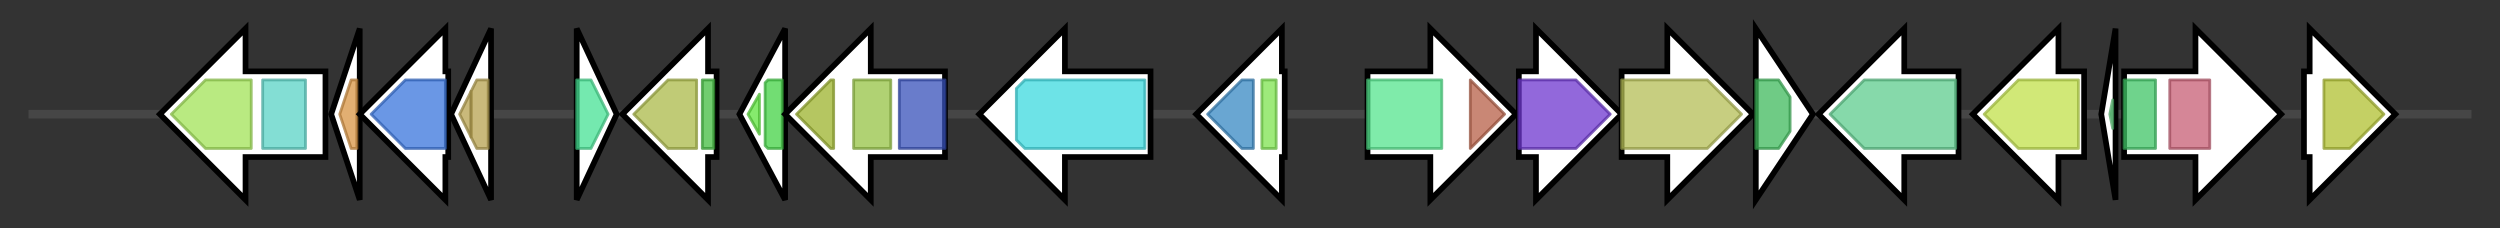 <svg version="1.1" baseProfile="full" xmlns="http://www.w3.org/2000/svg" width="875.667" height="80">
	<rect width="100%" height="100%" fill="#333333" stroke="none"/>
	<g>
		<line x1="10" y1="40.0" x2="865.667" y2="40.0" style="stroke:rgb(70,70,70); stroke-width:3 "/>
		<g>
			<title> (ctg4_126)</title>
			<polygon class=" (ctg4_126)" points="114,25 86,25 86,10 56,40 86,70 86,55 114,55" fill="rgb(255,255,255)" fill-opacity="1.0" stroke="rgb(0,0,0)" stroke-width="2"  />
			<g>
				<title>Transpeptidase (PF00905)
"Penicillin binding protein transpeptidase domain"</title>
				<polygon class="PF00905" points="60,40 72,28 88,28 88,52 72,52" stroke-linejoin="round" width="29" height="24" fill="rgb(161,226,87)" stroke="rgb(128,180,69)" stroke-width="1" opacity="0.75" />
			</g>
			<g>
				<title>PBP_dimer (PF03717)
"Penicillin-binding Protein dimerisation domain"</title>
				<rect class="PF03717" x="92" y="28" stroke-linejoin="round" width="15" height="24" fill="rgb(90,211,197)" stroke="rgb(72,168,157)" stroke-width="1" opacity="0.75" />
			</g>
		</g>
		<g>
			<title> (ctg4_127)</title>
			<polygon class=" (ctg4_127)" points="116,40 126,10 126,70" fill="rgb(255,255,255)" fill-opacity="1.0" stroke="rgb(0,0,0)" stroke-width="2"  />
			<g>
				<title>FtsL (PF04999)
"Cell division protein FtsL"</title>
				<polygon class="PF04999" points="119,40 123,28 125,28 125,52 123,52" stroke-linejoin="round" width="9" height="24" fill="rgb(216,148,67)" stroke="rgb(172,118,53)" stroke-width="1" opacity="0.75" />
			</g>
		</g>
		<g>
			<title> (ctg4_128)</title>
			<polygon class=" (ctg4_128)" points="157,25 156,25 156,10 126,40 156,70 156,55 157,55" fill="rgb(255,255,255)" fill-opacity="1.0" stroke="rgb(0,0,0)" stroke-width="2"  />
			<g>
				<title>Methyltransf_5 (PF01795)
"MraW methylase family"</title>
				<polygon class="PF01795" points="130,40 142,28 156,28 156,52 142,52" stroke-linejoin="round" width="30" height="24" fill="rgb(57,116,220)" stroke="rgb(45,92,176)" stroke-width="1" opacity="0.75" />
			</g>
		</g>
		<g>
			<title> (ctg4_129)</title>
			<polygon class=" (ctg4_129)" points="158,40 172,10 172,70" fill="rgb(255,255,255)" fill-opacity="1.0" stroke="rgb(0,0,0)" stroke-width="2"  />
			<g>
				<title>MraZ (PF02381)
"MraZ protein, putative antitoxin-like"</title>
				<polygon class="PF02381" points="161,40 165,32 165,48" stroke-linejoin="round" width="7" height="24" fill="rgb(183,161,79)" stroke="rgb(146,128,63)" stroke-width="1" opacity="0.75" />
			</g>
			<g>
				<title>MraZ (PF02381)
"MraZ protein, putative antitoxin-like"</title>
				<polygon class="PF02381" points="165,32 167,28 171,28 171,52 167,52 165,48" stroke-linejoin="round" width="6" height="24" fill="rgb(183,161,79)" stroke="rgb(146,128,63)" stroke-width="1" opacity="0.75" />
			</g>
		</g>
		<g>
			<title> (ctg4_130)</title>
			<polygon class=" (ctg4_130)" points="202,10 216,40 202,70" fill="rgb(255,255,255)" fill-opacity="1.0" stroke="rgb(0,0,0)" stroke-width="2"  />
			<g>
				<title>AlaE (PF06610)
"L-alanine exporter"</title>
				<polygon class="PF06610" points="202,28 207,28 213,40 207,52 202,52" stroke-linejoin="round" width="14" height="24" fill="rgb(70,225,148)" stroke="rgb(56,180,118)" stroke-width="1" opacity="0.75" />
			</g>
		</g>
		<g>
			<title> (ctg4_131)</title>
			<polygon class=" (ctg4_131)" points="251,25 248,25 248,10 218,40 248,70 248,55 251,55" fill="rgb(255,255,255)" fill-opacity="1.0" stroke="rgb(0,0,0)" stroke-width="2"  />
			<g>
				<title>Peripla_BP_1 (PF00532)
"Periplasmic binding proteins and sugar binding domain of LacI family"</title>
				<polygon class="PF00532" points="222,40 234,28 244,28 244,52 234,52" stroke-linejoin="round" width="26" height="24" fill="rgb(170,185,72)" stroke="rgb(136,148,57)" stroke-width="1" opacity="0.75" />
			</g>
			<g>
				<title>LacI (PF00356)
"Bacterial regulatory proteins, lacI family"</title>
				<rect class="PF00356" x="246" y="28" stroke-linejoin="round" width="4" height="24" fill="rgb(66,188,63)" stroke="rgb(52,150,50)" stroke-width="1" opacity="0.75" />
			</g>
		</g>
		<g>
			<title> (ctg4_132)</title>
			<polygon class=" (ctg4_132)" points="259,40 275,10 275,70" fill="rgb(255,255,255)" fill-opacity="1.0" stroke="rgb(0,0,0)" stroke-width="2"  />
			<g>
				<title>ALS_ss_C (PF10369)
"Small subunit of acetolactate synthase"</title>
				<polygon class="PF10369" points="262,40 266,33 266,47" stroke-linejoin="round" width="7" height="24" fill="rgb(93,227,61)" stroke="rgb(74,181,48)" stroke-width="1" opacity="0.75" />
			</g>
			<g>
				<title>ACT (PF01842)
"ACT domain"</title>
				<polygon class="PF01842" points="268,29 269,28 274,28 274,52 269,52 268,51" stroke-linejoin="round" width="6" height="24" fill="rgb(67,209,69)" stroke="rgb(53,167,55)" stroke-width="1" opacity="0.75" />
			</g>
		</g>
		<g>
			<title> (ctg4_133)</title>
			<polygon class=" (ctg4_133)" points="331,25 305,25 305,10 275,40 305,70 305,55 331,55" fill="rgb(255,255,255)" fill-opacity="1.0" stroke="rgb(0,0,0)" stroke-width="2"  />
			<g>
				<title>TPP_enzyme_C (PF02775)
"Thiamine pyrophosphate enzyme, C-terminal TPP binding domain"</title>
				<polygon class="PF02775" points="279,40 291,28 292,28 292,52 291,52" stroke-linejoin="round" width="14" height="24" fill="rgb(156,179,45)" stroke="rgb(124,143,36)" stroke-width="1" opacity="0.75" />
			</g>
			<g>
				<title>TPP_enzyme_M (PF00205)
"Thiamine pyrophosphate enzyme, central domain"</title>
				<rect class="PF00205" x="299" y="28" stroke-linejoin="round" width="13" height="24" fill="rgb(149,194,69)" stroke="rgb(119,155,55)" stroke-width="1" opacity="0.75" />
			</g>
			<g>
				<title>TPP_enzyme_N (PF02776)
"Thiamine pyrophosphate enzyme, N-terminal TPP binding domain"</title>
				<rect class="PF02776" x="315" y="28" stroke-linejoin="round" width="16" height="24" fill="rgb(55,81,185)" stroke="rgb(44,64,148)" stroke-width="1" opacity="0.75" />
			</g>
		</g>
		<g>
			<title> (ctg4_134)</title>
			<polygon class=" (ctg4_134)" points="403,25 373,25 373,10 343,40 373,70 373,55 403,55" fill="rgb(255,255,255)" fill-opacity="1.0" stroke="rgb(0,0,0)" stroke-width="2"  />
			<g>
				<title>AMP-binding (PF00501)
"AMP-binding enzyme"</title>
				<polygon class="PF00501" points="356,31 359,28 401,28 401,52 359,52 356,49" stroke-linejoin="round" width="45" height="24" fill="rgb(60,217,223)" stroke="rgb(48,173,178)" stroke-width="1" opacity="0.75" />
			</g>
		</g>
		<g>
			<title> (ctg4_135)</title>
			<polygon class=" (ctg4_135)" points="450,25 449,25 449,10 419,40 449,70 449,55 450,55" fill="rgb(255,255,255)" fill-opacity="1.0" stroke="rgb(0,0,0)" stroke-width="2"  />
			<g>
				<title>LysR_substrate (PF03466)
"LysR substrate binding domain"</title>
				<polygon class="PF03466" points="423,40 435,28 439,28 439,52 435,52" stroke-linejoin="round" width="20" height="24" fill="rgb(55,136,195)" stroke="rgb(44,108,156)" stroke-width="1" opacity="0.75" />
			</g>
			<g>
				<title>HTH_1 (PF00126)
"Bacterial regulatory helix-turn-helix protein, lysR family"</title>
				<rect class="PF00126" x="442" y="28" stroke-linejoin="round" width="5" height="24" fill="rgb(125,227,79)" stroke="rgb(99,181,63)" stroke-width="1" opacity="0.75" />
			</g>
		</g>
		<g>
			<title> (ctg4_136)</title>
			<polygon class=" (ctg4_136)" points="479,25 501,25 501,10 531,40 501,70 501,55 479,55" fill="rgb(255,255,255)" fill-opacity="1.0" stroke="rgb(0,0,0)" stroke-width="2"  />
			<g>
				<title>HMGL-like (PF00682)
"HMGL-like"</title>
				<rect class="PF00682" x="479" y="28" stroke-linejoin="round" width="26" height="24" fill="rgb(84,228,141)" stroke="rgb(67,182,112)" stroke-width="1" opacity="0.75" />
			</g>
			<g>
				<title>LeuA_dimer (PF08502)
"LeuA allosteric (dimerisation) domain"</title>
				<polygon class="PF08502" points="515,28 515,28 527,40 515,52 515,52" stroke-linejoin="round" width="13" height="24" fill="rgb(182,95,71)" stroke="rgb(145,76,56)" stroke-width="1" opacity="0.75" />
			</g>
		</g>
		<g>
			<title> (ctg4_137)</title>
			<polygon class=" (ctg4_137)" points="532,25 538,25 538,10 568,40 538,70 538,55 532,55" fill="rgb(255,255,255)" fill-opacity="1.0" stroke="rgb(0,0,0)" stroke-width="2"  />
			<g>
				<title>Iso_dh (PF00180)
"Isocitrate/isopropylmalate dehydrogenase"</title>
				<polygon class="PF00180" points="532,28 552,28 564,40 552,52 532,52" stroke-linejoin="round" width="34" height="24" fill="rgb(109,54,206)" stroke="rgb(87,43,164)" stroke-width="1" opacity="0.75" />
			</g>
		</g>
		<g>
			<title> (ctg4_138)</title>
			<polygon class=" (ctg4_138)" points="568,25 584,25 584,10 614,40 584,70 584,55 568,55" fill="rgb(255,255,255)" fill-opacity="1.0" stroke="rgb(0,0,0)" stroke-width="2"  />
			<g>
				<title>Aconitase (PF00330)
"Aconitase family (aconitate hydratase)"</title>
				<polygon class="PF00330" points="568,28 598,28 610,40 598,52 568,52" stroke-linejoin="round" width="45" height="24" fill="rgb(180,189,85)" stroke="rgb(144,151,68)" stroke-width="1" opacity="0.75" />
			</g>
		</g>
		<g>
			<title> (ctg4_139)</title>
			<polygon class=" (ctg4_139)" points="615,10 635,40 615,70" fill="rgb(255,255,255)" fill-opacity="1.0" stroke="rgb(0,0,0)" stroke-width="2"  />
			<g>
				<title>Aconitase_C (PF00694)
"Aconitase C-terminal domain"</title>
				<polygon class="PF00694" points="615,28 623,28 627,34 627,46 623,52 615,52" stroke-linejoin="round" width="12" height="24" fill="rgb(63,185,92)" stroke="rgb(50,148,73)" stroke-width="1" opacity="0.75" />
			</g>
		</g>
		<g>
			<title> (ctg4_140)</title>
			<polygon class=" (ctg4_140)" points="686,25 667,25 667,10 637,40 667,70 667,55 686,55" fill="rgb(255,255,255)" fill-opacity="1.0" stroke="rgb(0,0,0)" stroke-width="2"  />
			<g>
				<title>Na_sulph_symp (PF00939)
"Sodium:sulfate symporter transmembrane region"</title>
				<polygon class="PF00939" points="641,40 653,28 685,28 685,52 653,52" stroke-linejoin="round" width="48" height="24" fill="rgb(94,204,141)" stroke="rgb(75,163,112)" stroke-width="1" opacity="0.75" />
			</g>
		</g>
		<g>
			<title> (ctg4_141)</title>
			<polygon class=" (ctg4_141)" points="730,25 721,25 721,10 691,40 721,70 721,55 730,55" fill="rgb(255,255,255)" fill-opacity="1.0" stroke="rgb(0,0,0)" stroke-width="2"  />
			<g>
				<title>MFS_1 (PF07690)
"Major Facilitator Superfamily"</title>
				<polygon class="PF07690" points="695,40 707,28 728,28 728,52 707,52 695,40" stroke-linejoin="round" width="33" height="24" fill="rgb(193,224,74)" stroke="rgb(154,179,59)" stroke-width="1" opacity="0.75" />
			</g>
		</g>
		<g>
			<title> (ctg4_142)</title>
			<polygon class=" (ctg4_142)" points="736,40 741,10 741,70" fill="rgb(255,255,255)" fill-opacity="1.0" stroke="rgb(0,0,0)" stroke-width="2"  />
			<g>
				<title>SgrT (PF15894)
"Inhibitor of glucose uptake transporter SgrT"</title>
				<polygon class="PF15894" points="739,40 740,35 740,45" stroke-linejoin="round" width="4" height="24" fill="rgb(95,204,125)" stroke="rgb(76,163,99)" stroke-width="1" opacity="0.75" />
			</g>
		</g>
		<g>
			<title> (ctg4_143)</title>
			<polygon class=" (ctg4_143)" points="744,25 769,25 769,10 799,40 769,70 769,55 744,55" fill="rgb(255,255,255)" fill-opacity="1.0" stroke="rgb(0,0,0)" stroke-width="2"  />
			<g>
				<title>SgrR_N (PF12793)
"Sugar transport-related sRNA regulator N-term"</title>
				<rect class="PF12793" x="744" y="28" stroke-linejoin="round" width="11" height="24" fill="rgb(63,196,102)" stroke="rgb(50,156,81)" stroke-width="1" opacity="0.75" />
			</g>
			<g>
				<title>SBP_bac_5 (PF00496)
"Bacterial extracellular solute-binding proteins, family 5 Middle"</title>
				<rect class="PF00496" x="760" y="28" stroke-linejoin="round" width="14" height="24" fill="rgb(199,94,116)" stroke="rgb(159,75,92)" stroke-width="1" opacity="0.75" />
			</g>
		</g>
		<g>
			<title> (ctg4_144)</title>
			<polygon class=" (ctg4_144)" points="807,25 809,25 809,10 839,40 809,70 809,55 807,55" fill="rgb(255,255,255)" fill-opacity="1.0" stroke="rgb(0,0,0)" stroke-width="2"  />
			<g>
				<title>SBP_bac_6 (PF13343)
"Bacterial extracellular solute-binding protein"</title>
				<polygon class="PF13343" points="814,28 823,28 835,40 823,52 814,52" stroke-linejoin="round" width="23" height="24" fill="rgb(176,192,49)" stroke="rgb(140,153,39)" stroke-width="1" opacity="0.75" />
			</g>
		</g>
	</g>
</svg>
